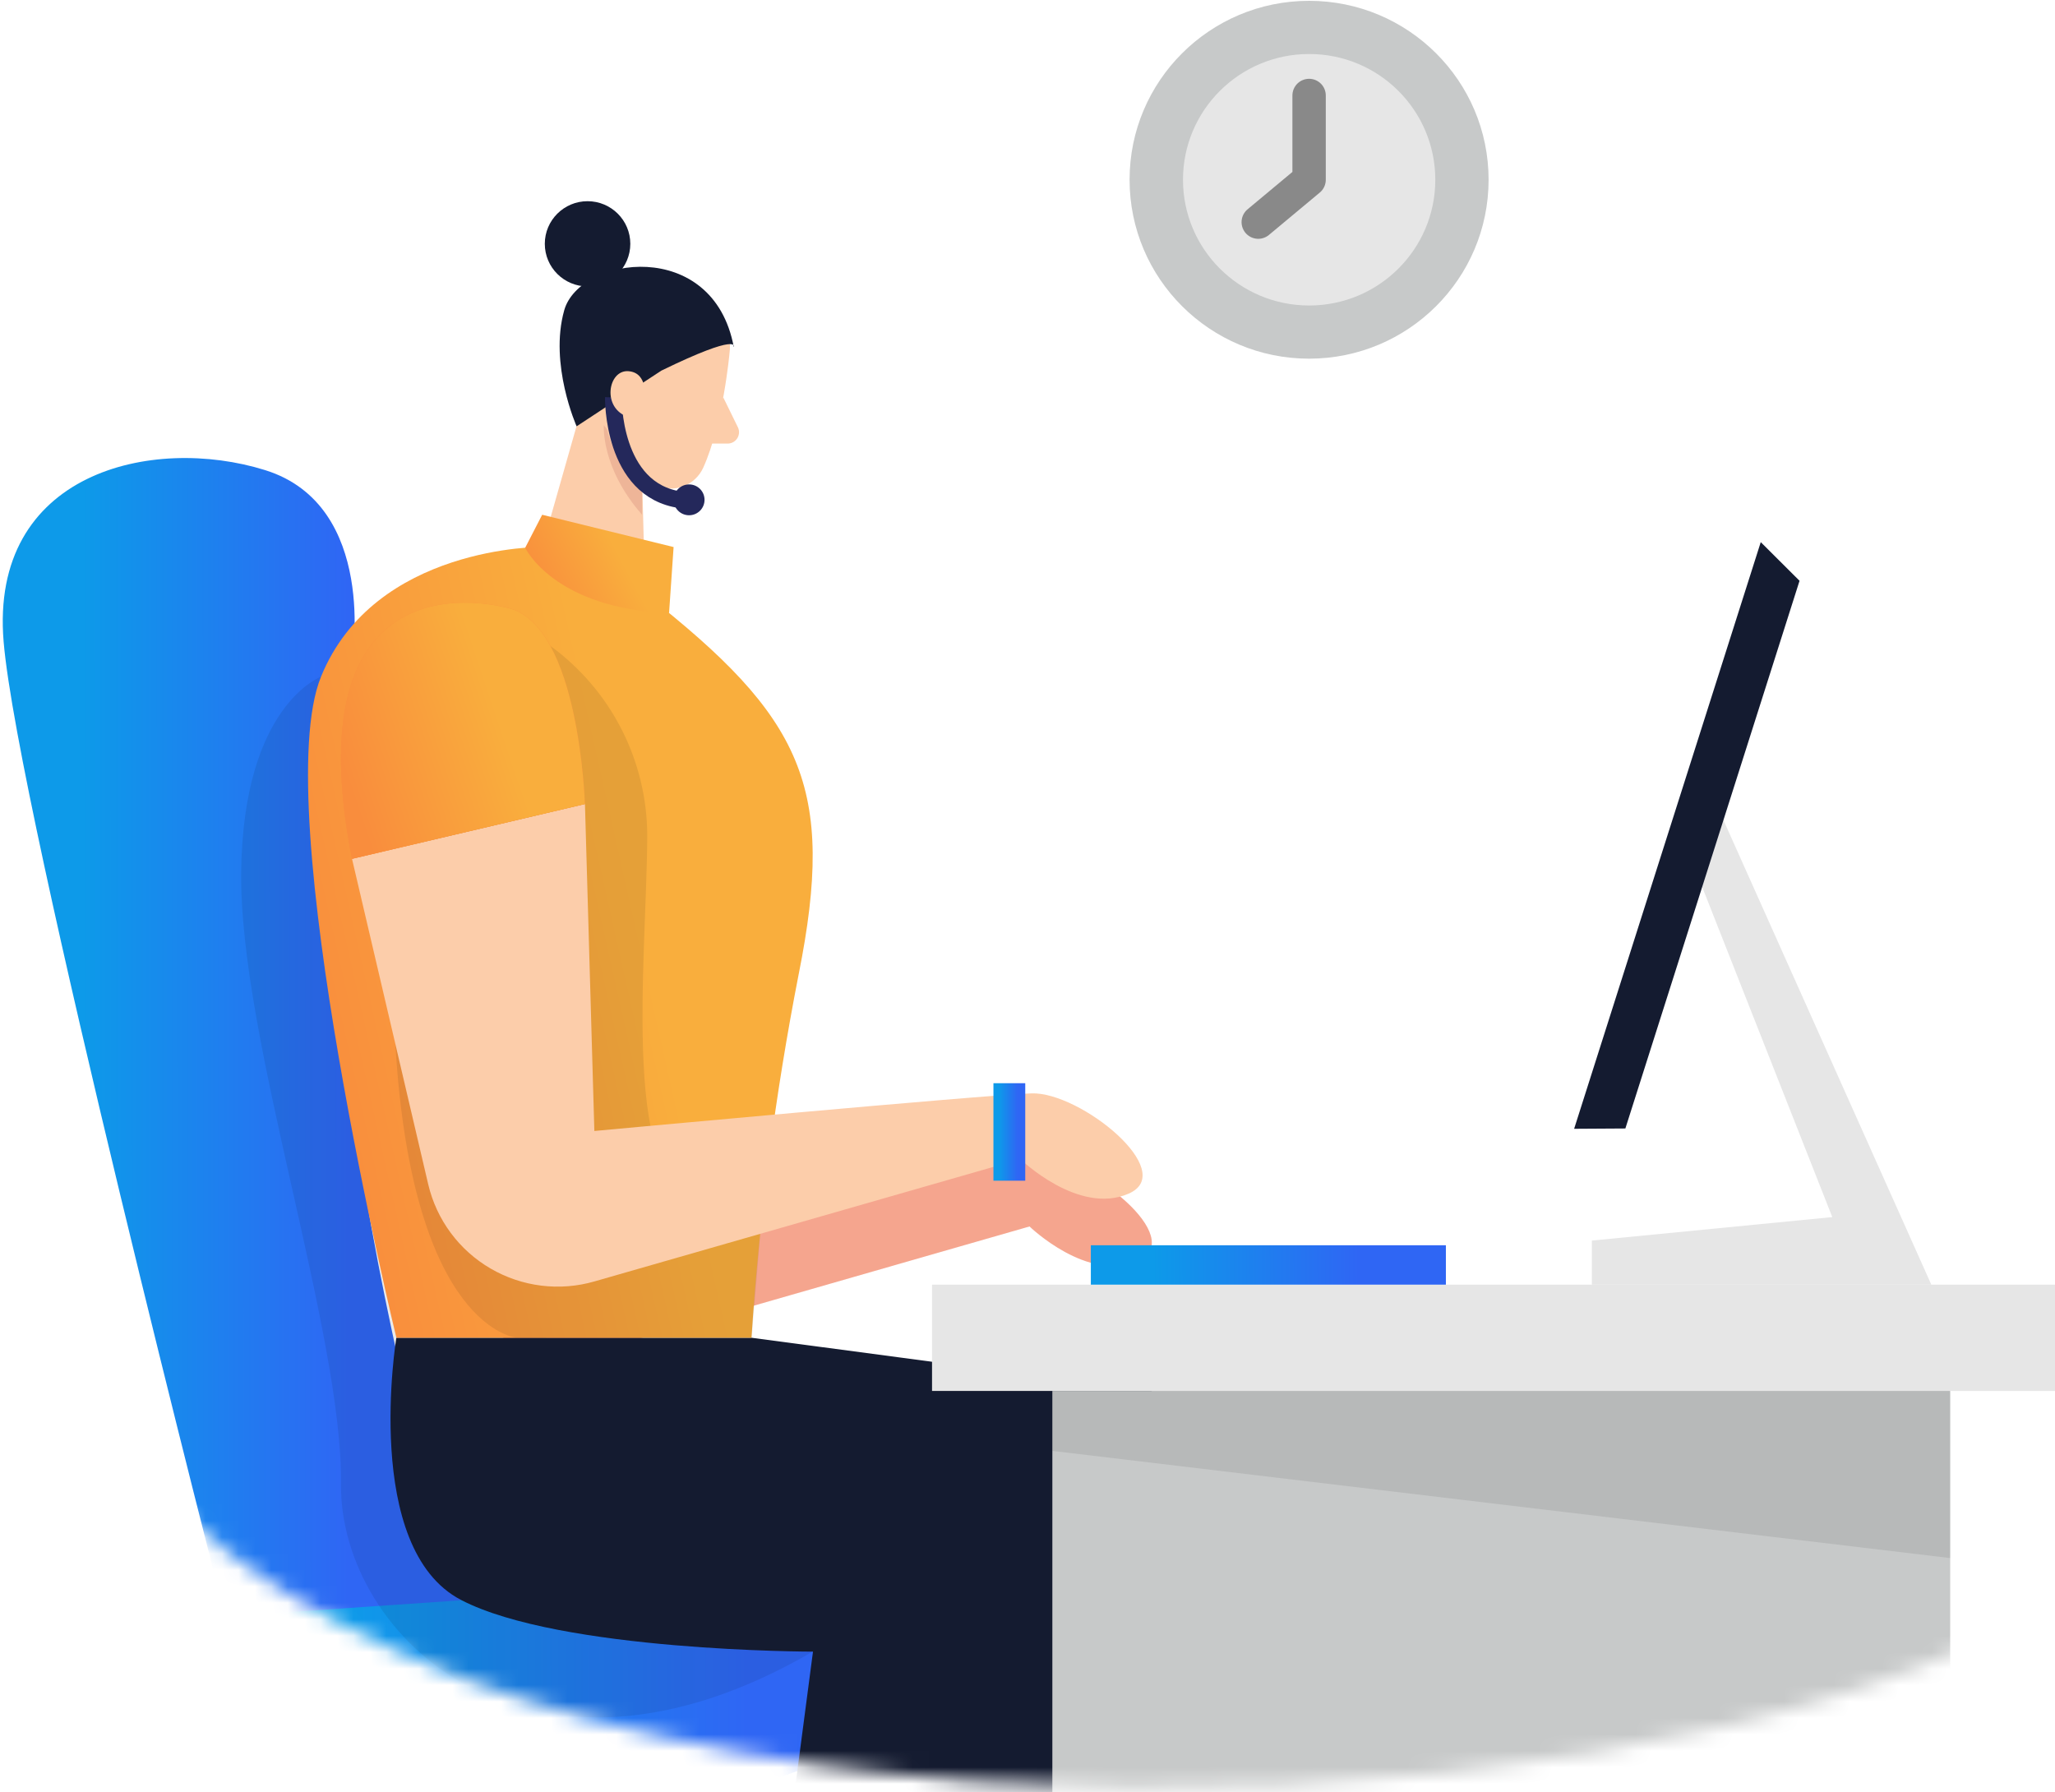 <svg width="125" height="109" viewBox="0 0 125 109" fill="none" xmlns="http://www.w3.org/2000/svg">
<g clip-path="url(#clip0_2250_4878)">
<path d="M79.628 21.817C73.598 21.817 68.709 16.944 68.709 10.933C68.709 4.923 73.598 0.05 79.628 0.05C85.658 0.05 90.547 4.923 90.547 10.933C90.547 16.944 85.658 21.817 79.628 21.817Z" fill="#C7C9C9"/>
<path d="M79.632 18.582C75.394 18.582 71.958 15.158 71.958 10.934C71.958 6.709 75.394 3.285 79.632 3.285C83.869 3.285 87.305 6.709 87.305 10.934C87.305 15.158 83.869 18.582 79.632 18.582Z" fill="#E6E6E6"/>
<path d="M79.629 5.808V10.933L76.536 13.511" stroke="#898989" stroke-width="2.03" stroke-linecap="round" stroke-linejoin="round"/>
<mask id="mask0_2250_4878" style="mask-type:luminance" maskUnits="userSpaceOnUse" x="-6" y="-2" width="145" height="111">
<path d="M85.248 3.649C118.412 9.358 141.885 39.643 138.236 72.991C137.285 81.464 134.823 88.926 129.863 93.737C110.02 112.883 27.423 116.746 6.965 87.291C-13.494 57.836 -7.643 5.937 21.055 -0.416C35.19 -3.553 61.854 -0.376 85.248 3.649Z" fill="white"/>
</mask>
<g mask="url(#mask0_2250_4878)">
<path d="M13.695 98.321C13.695 98.321 13.458 105.606 18.738 107.32C24.017 109.033 42.077 111.895 51.11 106.466C60.142 101.036 54.606 93.888 46.909 94.463C39.211 95.037 13.695 98.321 13.695 98.321Z" fill="url(#paint0_linear_2250_4878)"/>
<path d="M21.412 40.168C21.412 40.168 23.013 30.747 16.132 28.597C9.252 26.447 -0.637 28.734 0.22 39.024C1.077 49.313 13.695 98.321 13.695 98.321L28.031 97.34C28.031 97.34 16.802 61.601 21.412 40.168Z" fill="url(#paint1_linear_2250_4878)"/>
<path d="M36.157 53L21.988 56.333L26.607 76.152C26.858 77.214 27.324 78.215 27.975 79.093C28.626 79.971 29.45 80.708 30.395 81.258C31.341 81.809 32.389 82.163 33.476 82.298C34.563 82.433 35.666 82.346 36.718 82.043L62.624 74.6C62.624 74.6 66.16 78.037 69.218 76.697C72.277 75.356 66.263 70.506 63.308 70.599C60.353 70.693 36.713 72.887 36.713 72.887L36.157 53Z" fill="#F4A28C"/>
<path opacity="0.08" d="M36.157 53L21.988 56.333L26.607 76.152C26.858 77.214 27.324 78.215 27.975 79.093C28.626 79.971 29.45 80.708 30.395 81.258C31.341 81.809 32.389 82.163 33.476 82.298C34.563 82.433 35.666 82.346 36.718 82.043L62.624 74.6C62.624 74.6 66.16 78.037 69.218 76.697C72.277 75.356 66.263 70.506 63.308 70.599C60.353 70.693 36.713 72.887 36.713 72.887L36.157 53Z" fill="#FCCDAA"/>
<path d="M36.446 21.081L32.979 33.265L39.238 36.117L38.972 25.602L36.446 21.081Z" fill="#FCCDAA"/>
<path opacity="0.31" d="M39.059 27.654C38.123 27.296 37.314 26.673 36.729 25.862C36.729 25.862 36.532 28.44 39.054 31.307L39.059 27.654Z" fill="#CE8172"/>
<path d="M44.375 21.479C44.375 21.479 43.991 25.764 42.775 28.45C42.657 28.709 42.489 28.942 42.281 29.137C42.073 29.331 41.828 29.482 41.56 29.582C41.293 29.681 41.008 29.727 40.723 29.716C40.438 29.706 40.158 29.639 39.899 29.52C38.549 28.891 36.914 27.654 36.84 25.332L36.229 21.405C36.229 21.405 35.929 18.95 38.633 17.635C41.337 16.319 44.74 18.877 44.375 21.479Z" fill="#FCCDAA"/>
<path d="M43.993 24.169L44.889 26C44.938 26.104 44.959 26.218 44.952 26.333C44.944 26.448 44.909 26.559 44.848 26.656C44.786 26.754 44.702 26.834 44.602 26.891C44.502 26.948 44.389 26.979 44.274 26.981H42.594L43.993 24.169Z" fill="#FCCDAA"/>
<path opacity="0.08" d="M19.526 41.164C19.526 41.164 14.803 42.867 14.67 53C14.537 63.133 20.836 80.982 20.742 90.265C20.649 99.549 32.139 110.525 49.435 100.462C66.732 90.398 35.118 86.957 35.118 86.957L19.526 41.164Z" fill="black"/>
<path d="M24.108 81.37C24.108 81.37 22.005 94.178 28.048 97.32C34.091 100.462 49.452 100.462 49.452 100.462L47.256 117.182H69.487L70.059 84.605L45.709 81.37H24.108Z" fill="#141B30"/>
<path d="M56.693 78.14H125.215V84.605H56.693V78.14Z" fill="#E6E6E6"/>
<path d="M104.002 48.027L117.477 78.14H96.831V75.459L111.453 74.031L101.992 50.025L104.002 48.027Z" fill="#E6E6E6"/>
<path d="M95.75 68.66L98.867 68.641L109.461 35.327L107.102 32.976L95.75 68.66Z" fill="#141B30"/>
<path d="M66.353 75.744H87.949V78.14H66.353V75.744Z" fill="url(#paint2_linear_2250_4878)"/>
<path d="M44.634 21.109C44.634 21.109 45.073 20.186 40.227 22.544L35.074 25.93C35.074 25.93 33.39 22.16 34.321 18.87C35.252 15.581 43.378 14.393 44.634 21.109Z" fill="#141B30"/>
<path d="M35.739 17.422C34.303 17.422 33.139 16.262 33.139 14.83C33.139 13.399 34.303 12.238 35.739 12.238C37.176 12.238 38.34 13.399 38.34 14.83C38.34 16.262 37.176 17.422 35.739 17.422Z" fill="#141B30"/>
<path d="M37.309 24.169C37.309 24.169 37.205 29.829 41.406 30.403" stroke="#24285B" stroke-width="1.015" stroke-miterlimit="10"/>
<path d="M41.915 31.341C41.395 31.341 40.974 30.921 40.974 30.403C40.974 29.885 41.395 29.465 41.915 29.465C42.434 29.465 42.855 29.885 42.855 30.403C42.855 30.921 42.434 31.341 41.915 31.341Z" fill="#24285B"/>
<path d="M39.208 24.306C39.208 24.306 39.469 22.671 38.223 22.578C36.977 22.485 36.583 24.846 38.223 25.366L39.208 24.306Z" fill="#FCCDAA"/>
<path d="M39.24 36.117L32.98 33.265C32.98 33.265 22.776 33.167 19.525 41.164C16.275 49.161 24.11 81.37 24.11 81.37H45.712C46.195 73.953 47.152 66.574 48.578 59.279C50.868 47.836 48.824 43.638 39.24 36.117Z" fill="url(#paint3_linear_2250_4878)"/>
<path opacity="0.08" d="M33.5 39.304C35.314 40.631 36.79 42.364 37.81 44.363C38.829 46.363 39.364 48.573 39.371 50.816C39.341 58.454 37.637 72.838 42.867 72.75L46.246 75.062L45.724 81.37H31.442C31.442 81.37 25.098 80.909 24.054 63.594C23.01 46.28 33.5 39.304 33.5 39.304Z" fill="black"/>
<path d="M35.581 48.906L21.412 52.239L26.051 72.052C26.303 73.115 26.768 74.116 27.419 74.994C28.07 75.872 28.894 76.608 29.839 77.159C30.785 77.71 31.833 78.064 32.92 78.199C34.007 78.334 35.11 78.247 36.162 77.943L62.068 70.506C62.068 70.506 65.604 73.942 68.658 72.602C71.711 71.262 65.703 66.407 62.748 66.505C59.793 66.603 36.153 68.793 36.153 68.793L35.581 48.906Z" fill="#FCCDAA"/>
<path d="M60.428 65.887H62.363V71.817H60.428V65.887Z" fill="url(#paint4_linear_2250_4878)"/>
<path d="M40.697 37.291L40.973 33.275L32.979 31.311L31.945 33.319C31.945 33.319 33.679 37.016 40.697 37.291Z" fill="url(#paint5_linear_2250_4878)"/>
<path d="M64.012 84.605H118.625V117.182H64.012V84.605Z" fill="#C7C9C9"/>
<path d="M35.578 48.906C35.578 48.906 35.253 38.047 30.934 36.986C26.615 35.926 18.326 36.579 21.409 52.239L35.578 48.906Z" fill="#F98D3D"/>
<path d="M35.578 48.906C35.578 48.906 35.253 38.047 30.934 36.986C26.615 35.926 18.326 36.579 21.409 52.239L35.578 48.906Z" fill="url(#paint6_linear_2250_4878)"/>
</g>
<path opacity="0.08" d="M118.625 84.605V94.772L64.007 88.252V84.605H118.625Z" fill="black"/>
</g>
<defs>
<linearGradient id="paint0_linear_2250_4878" x1="45.465" y1="102.026" x2="21.017" y2="102.068" gradientUnits="userSpaceOnUse">
<stop stop-color="#2F66F4"/>
<stop offset="1" stop-color="#0D9AE9"/>
</linearGradient>
<linearGradient id="paint1_linear_2250_4878" x1="21.202" y1="63.091" x2="5.016" y2="63.095" gradientUnits="userSpaceOnUse">
<stop stop-color="#2F66F4"/>
<stop offset="1" stop-color="#0D9AE9"/>
</linearGradient>
<linearGradient id="paint2_linear_2250_4878" x1="82.656" y1="76.942" x2="70.112" y2="77.012" gradientUnits="userSpaceOnUse">
<stop stop-color="#2F66F4"/>
<stop offset="1" stop-color="#0D9AE9"/>
</linearGradient>
<linearGradient id="paint3_linear_2250_4878" x1="27.924" y1="104.035" x2="48.616" y2="99.395" gradientUnits="userSpaceOnUse">
<stop stop-color="#F98D3D"/>
<stop offset="1" stop-color="#F9AE3D"/>
</linearGradient>
<linearGradient id="paint4_linear_2250_4878" x1="61.889" y1="68.852" x2="60.765" y2="68.852" gradientUnits="userSpaceOnUse">
<stop stop-color="#2F66F4"/>
<stop offset="1" stop-color="#0D9AE9"/>
</linearGradient>
<linearGradient id="paint5_linear_2250_4878" x1="34.647" y1="40.108" x2="39.634" y2="37.462" gradientUnits="userSpaceOnUse">
<stop stop-color="#F98D3D"/>
<stop offset="1" stop-color="#F9AE3D"/>
</linearGradient>
<linearGradient id="paint6_linear_2250_4878" x1="25.179" y1="59.58" x2="34.627" y2="56.418" gradientUnits="userSpaceOnUse">
<stop stop-color="#F98D3D"/>
<stop offset="1" stop-color="#F9AE3D"/>
</linearGradient>
<clipPath id="clip0_2250_4878">
<rect width="125" height="109" fill="white" transform="matrix(-1 0 0 1 125 0)"/>
</clipPath>
</defs>
</svg>
